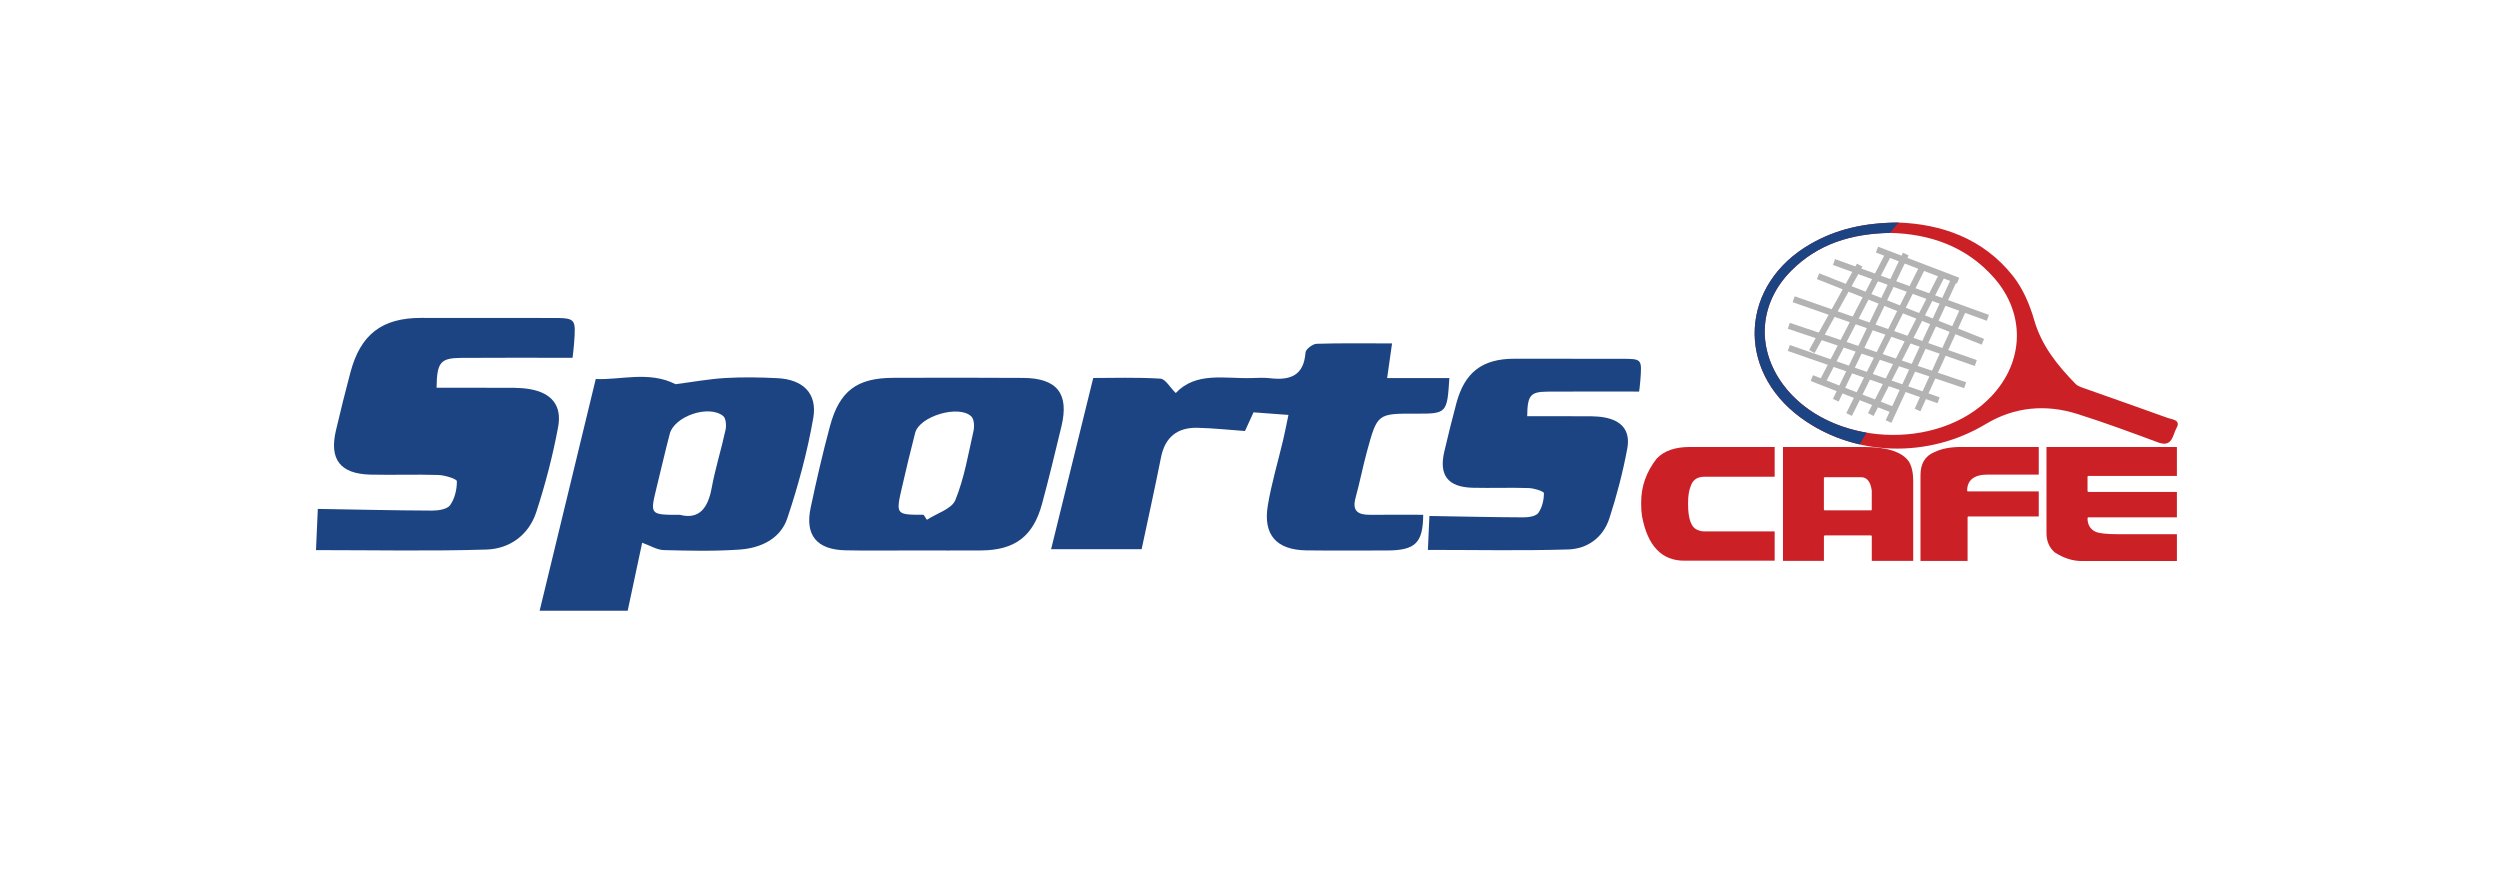 <?xml version="1.0" encoding="utf-8"?>
<!-- Generator: Adobe Illustrator 16.0.0, SVG Export Plug-In . SVG Version: 6.00 Build 0)  -->
<!DOCTYPE svg PUBLIC "-//W3C//DTD SVG 1.1//EN" "http://www.w3.org/Graphics/SVG/1.1/DTD/svg11.dtd">
<svg version="1.1" id="Layer_1" xmlns="http://www.w3.org/2000/svg" xmlns:xlink="http://www.w3.org/1999/xlink" x="0px" y="0px"
	 width="200px" height="70px" viewBox="0 0 200 70" enable-background="new 0 0 200 70" xml:space="preserve">
<g>
	<g>
		<path fill-rule="evenodd" clip-rule="evenodd" fill="#1C4483" d="M91.331,43.936c-2.402,0-4.931,0-7.243,0
			c1.109-4.507,2.207-8.968,3.371-13.697c1.559,0,3.469-0.065,5.369,0.052c0.409,0.025,0.777,0.707,1.231,1.152
			c1.625-1.723,3.903-1.138,6.049-1.198c0.5-0.014,1.006-0.045,1.5,0.013c1.593,0.185,2.702-0.193,2.833-2.061
			c0.02-0.261,0.569-0.682,0.884-0.693c1.96-0.063,3.924-0.031,6.04-0.031c-0.129,0.903-0.243,1.71-0.394,2.772
			c1.739,0,3.356,0,4.977,0c-0.172,2.815-0.215,2.857-2.659,2.848c-3.088-0.011-3.1-0.015-3.925,3.002
			c-0.337,1.234-0.579,2.494-0.919,3.728c-0.29,1.05,0.191,1.366,1.133,1.361c1.425-0.009,2.851-0.002,4.279-0.002
			c-0.021,2.243-0.603,2.856-2.933,2.856c-2.137-0.001-4.274,0.021-6.411-0.008c-2.382-0.031-3.474-1.229-3.091-3.574
			c0.293-1.784,0.823-3.53,1.238-5.295c0.143-0.606,0.258-1.218,0.415-1.966c-1.007-0.075-1.841-0.137-2.793-0.208
			c-0.226,0.492-0.461,1.006-0.683,1.494c-1.275-0.09-2.533-0.227-3.793-0.257c-1.607-0.038-2.599,0.736-2.924,2.362
			C92.405,38.978,91.878,41.356,91.331,43.936z"/>
		<path fill-rule="evenodd" clip-rule="evenodd" fill="#1C4483" d="M45.804,28.625c-3.078,0-5.995-0.017-8.912,0.006
			c-1.658,0.013-1.942,0.35-1.966,2.389c1.627,0,3.26-0.01,4.893,0.004c0.853,0.007,1.721-0.039,2.554,0.104
			c1.747,0.301,2.597,1.302,2.277,3.031c-0.426,2.297-1.021,4.576-1.745,6.799c-0.597,1.834-2.119,2.948-3.988,3.006
			c-4.469,0.138-8.944,0.045-13.638,0.045c0.056-1.251,0.106-2.383,0.147-3.297c3.15,0.053,6.151,0.123,9.151,0.135
			c0.493,0.002,1.201-0.108,1.433-0.434c0.371-0.521,0.548-1.271,0.539-1.918c-0.002-0.18-0.949-0.477-1.47-0.496
			c-1.813-0.06-3.629,0.015-5.443-0.029c-2.416-0.062-3.304-1.211-2.764-3.521c0.364-1.556,0.75-3.108,1.161-4.653
			c0.808-3.043,2.517-4.36,5.644-4.364c3.469-0.005,6.938,0,10.408,0.006c1.99,0.002,1.993,0.006,1.839,2.068
			C45.89,27.971,45.825,28.433,45.804,28.625z"/>
		<path fill-rule="evenodd" clip-rule="evenodd" fill="#1C4483" d="M131.132,31.326c-2.535,0-4.937-0.014-7.337,0.005
			c-1.363,0.011-1.6,0.288-1.619,1.967c1.339,0,2.685-0.008,4.028,0.002c0.701,0.007,1.417-0.031,2.103,0.087
			c1.439,0.248,2.14,1.072,1.875,2.497c-0.351,1.89-0.842,3.769-1.437,5.597c-0.491,1.51-1.744,2.428-3.284,2.476
			c-3.678,0.112-7.363,0.036-11.229,0.036c0.046-1.03,0.088-1.962,0.121-2.714c2.594,0.043,5.063,0.101,7.534,0.11
			c0.406,0.001,0.989-0.088,1.18-0.356c0.307-0.43,0.451-1.046,0.445-1.58c-0.002-0.147-0.782-0.393-1.211-0.407
			c-1.494-0.05-2.988,0.012-4.481-0.024c-1.991-0.051-2.721-0.997-2.275-2.899c0.299-1.281,0.617-2.56,0.955-3.83
			c0.665-2.506,2.072-3.591,4.646-3.594c2.855-0.004,5.713,0.001,8.569,0.006c1.639,0.001,1.642,0.004,1.515,1.702
			C131.203,30.787,131.149,31.167,131.132,31.326z"/>
		<path fill-rule="evenodd" clip-rule="evenodd" fill="#1C4483" d="M51.373,43.419c-0.379,1.782-0.753,3.539-1.158,5.439
			c-2.233,0-4.586,0-7.044,0c1.498-6.184,2.96-12.223,4.49-18.539c1.912,0.103,4.266-0.67,6.381,0.417
			c1.341-0.173,2.66-0.416,3.988-0.496c1.382-0.082,2.775-0.054,4.16,0.013c2.039,0.099,3.214,1.21,2.872,3.186
			c-0.472,2.713-1.202,5.402-2.074,8.016c-0.553,1.658-2.138,2.392-3.809,2.51c-2.019,0.143-4.054,0.096-6.08,0.042
			C52.569,43.995,52.045,43.659,51.373,43.419z M54.391,41.187c1.542,0.394,2.246-0.531,2.545-2.159
			c0.287-1.562,0.772-3.086,1.108-4.642c0.076-0.349,0.033-0.925-0.191-1.106c-1.15-0.929-3.905,0.018-4.273,1.429
			c-0.375,1.437-0.707,2.885-1.06,4.326C51.994,41.186,51.993,41.185,54.391,41.187z"/>
		<path fill-rule="evenodd" clip-rule="evenodd" fill="#1C4483" d="M73.214,44.035c-1.866-0.002-3.733,0.033-5.599-0.011
			c-2.277-0.055-3.228-1.211-2.764-3.399c0.463-2.188,0.964-4.369,1.546-6.528c0.762-2.831,2.162-3.863,5.069-3.871
			c3.465-0.008,6.931-0.02,10.396,0.007c2.719,0.021,3.684,1.268,3.05,3.89c-0.5,2.07-0.995,4.142-1.552,6.194
			c-0.704,2.599-2.177,3.7-4.87,3.718C76.733,44.047,74.974,44.038,73.214,44.035z M73.889,41.182
			c0.087,0.134,0.175,0.268,0.262,0.402c0.787-0.517,1.986-0.863,2.278-1.581c0.715-1.756,1.034-3.677,1.455-5.545
			c0.082-0.361,0.044-0.933-0.184-1.148c-1.007-0.954-4.145-0.007-4.487,1.318c-0.373,1.441-0.717,2.891-1.051,4.34
			C71.653,41.179,71.661,41.18,73.889,41.182z"/>
	</g>
</g>
<g>
	<g>
		<path fill="#CC2027" d="M135.186,35.758h6.788v2.38h-5.618c-0.575,0-0.943,0.253-1.101,0.757c-0.139,0.33-0.209,0.778-0.209,1.343
			v0.102c0,1.208,0.265,1.898,0.796,2.067c0.147,0.072,0.332,0.107,0.553,0.107h5.579v2.342h-7.232c-1.807,0-2.934-1.184-3.379-3.55
			c-0.046-0.306-0.069-0.604-0.069-0.897v-0.242c0-1.26,0.413-2.418,1.24-3.479C133.118,36.068,134.003,35.758,135.186,35.758z"/>
		<path fill="#CC2027" d="M142.636,35.758h6.45c1.884,0,3.092,0.391,3.627,1.172c0.229,0.381,0.343,0.888,0.343,1.52v6.419h-3.313
			v-1.966c0-0.046-0.021-0.07-0.063-0.07h-3.697c-0.046,0.009-0.069,0.032-0.069,0.07v1.966h-3.276V35.758z M145.912,38.246v2.519
			c0.008,0.042,0.031,0.063,0.069,0.063h3.697c0.042,0,0.063-0.021,0.063-0.063v-1.521c-0.098-0.713-0.384-1.068-0.859-1.068h-2.901
			C145.936,38.18,145.912,38.204,145.912,38.246z"/>
		<path fill="#CC2027" d="M156.854,35.758h6.247v2.208h-4.072c-1.106,0-1.66,0.439-1.66,1.316l0.07,0.032h5.662v2.004h-5.624
			c-0.048,0.008-0.07,0.031-0.07,0.069v3.486h-3.767v-6.869c0-0.917,0.37-1.528,1.108-1.833
			C155.324,35.896,156.026,35.758,156.854,35.758z"/>
		<path fill="#CC2027" d="M163.718,35.758h10.434v2.316h-7.08c-0.048,0.009-0.07,0.032-0.07,0.07v1.138
			c0.009,0.048,0.032,0.07,0.07,0.07h7.08v2.035h-7.08c-0.048,0.01-0.07,0.032-0.07,0.07c0,0.509,0.208,0.867,0.623,1.075
			c0.289,0.136,0.899,0.204,1.833,0.204h4.694v2.144h-7.634c-0.712,0-1.428-0.231-2.145-0.693c-0.437-0.382-0.655-0.899-0.655-1.552
			V35.758z"/>
	</g>
</g>
<g>
	<g>
		<g>
			<path fill-rule="evenodd" clip-rule="evenodd" fill="#CC2027" d="M151.893,17.804c3.328,0.123,6.743,1.212,9.171,4.309
				c0.775,0.99,1.313,2.249,1.664,3.47c0.595,2.073,1.865,3.641,3.31,5.121c0.226,0.231,0.609,0.324,0.935,0.441
				c2.149,0.767,4.307,1.513,6.451,2.292c0.358,0.129,1.07,0.146,0.691,0.817c-0.306,0.541-0.306,1.568-1.464,1.14
				c-2.14-0.794-4.281-1.59-6.457-2.276c-2.538-0.801-5.044-0.571-7.333,0.806c-4.62,2.78-10.548,2.611-14.805-0.512
				c-5.229-3.836-4.83-10.688,0.807-13.903C146.896,18.349,149.087,17.82,151.893,17.804z M151.195,18.631
				c-3.104,0.061-5.773,0.887-7.906,3.035c-2.563,2.581-2.805,6.163-0.653,9.086c3.646,4.952,12.404,5.453,16.672,0.954
				c2.625-2.767,2.74-6.6,0.229-9.465C157.299,19.688,154.362,18.708,151.195,18.631z"/>
		</g>
	</g>
	<g>
		<path fill-rule="evenodd" clip-rule="evenodd" fill="#1C4483" d="M151.196,18.631c-3.104,0.061-5.773,0.887-7.907,3.035
			c-2.563,2.581-2.806,6.163-0.653,9.086c1.551,2.106,4.024,3.406,6.686,3.86l-0.546,0.94c-1.686-0.383-3.296-1.097-4.72-2.142
			c-5.229-3.836-4.83-10.688,0.806-13.903c2.034-1.16,4.225-1.688,7.032-1.705L151.196,18.631z"/>
	</g>
	<g opacity="0.3">
		<line stroke="#000000" stroke-width="0.5" stroke-miterlimit="10" x1="144.947" y1="30.249" x2="151.47" y2="32.801"/>
		
			<line fill="none" stroke="#000000" stroke-width="0.5" stroke-miterlimit="10" x1="143.104" y1="27.838" x2="155.086" y2="32.021"/>
		
			<line fill="none" stroke="#000000" stroke-width="0.5" stroke-miterlimit="10" x1="143.104" y1="26.065" x2="157.213" y2="30.816"/>
		
			<line fill="none" stroke="#000000" stroke-width="0.5" stroke-miterlimit="10" x1="143.492" y1="23.939" x2="158.063" y2="29.044"/>
		
			<line fill="none" stroke="#000000" stroke-width="0.5" stroke-miterlimit="10" x1="145.444" y1="22.096" x2="158.631" y2="27.342"/>
		
			<line fill="none" stroke="#000000" stroke-width="0.5" stroke-miterlimit="10" x1="146.72" y1="20.962" x2="159.031" y2="25.428"/>
		
			<line fill="none" stroke="#000000" stroke-width="0.5" stroke-miterlimit="10" x1="150.158" y1="19.969" x2="156.646" y2="22.451"/>
		
			<line fill="none" stroke="#000000" stroke-width="0.5" stroke-miterlimit="10" x1="144.947" y1="28.123" x2="148.776" y2="21.21"/>
		
			<line fill="none" stroke="#000000" stroke-width="0.5" stroke-miterlimit="10" x1="145.781" y1="30.575" x2="151.084" y2="20.323"/>
		
			<line fill="none" stroke="#000000" stroke-width="0.5" stroke-miterlimit="10" x1="146.862" y1="32.021" x2="152.463" y2="20.323"/>
		
			<line fill="none" stroke="#000000" stroke-width="0.5" stroke-miterlimit="10" x1="147.925" y1="33.163" x2="153.881" y2="21.21"/>
		
			<line fill="none" stroke="#000000" stroke-width="0.5" stroke-miterlimit="10" x1="149.662" y1="33.163" x2="155.382" y2="21.967"/>
		
			<line fill="none" stroke="#000000" stroke-width="0.5" stroke-miterlimit="10" x1="151.084" y1="33.723" x2="156.291" y2="22.451"/>
		
			<line fill="none" stroke="#000000" stroke-width="0.5" stroke-miterlimit="10" x1="153.402" y1="32.801" x2="157.078" y2="24.719"/>
	</g>
</g>
</svg>
